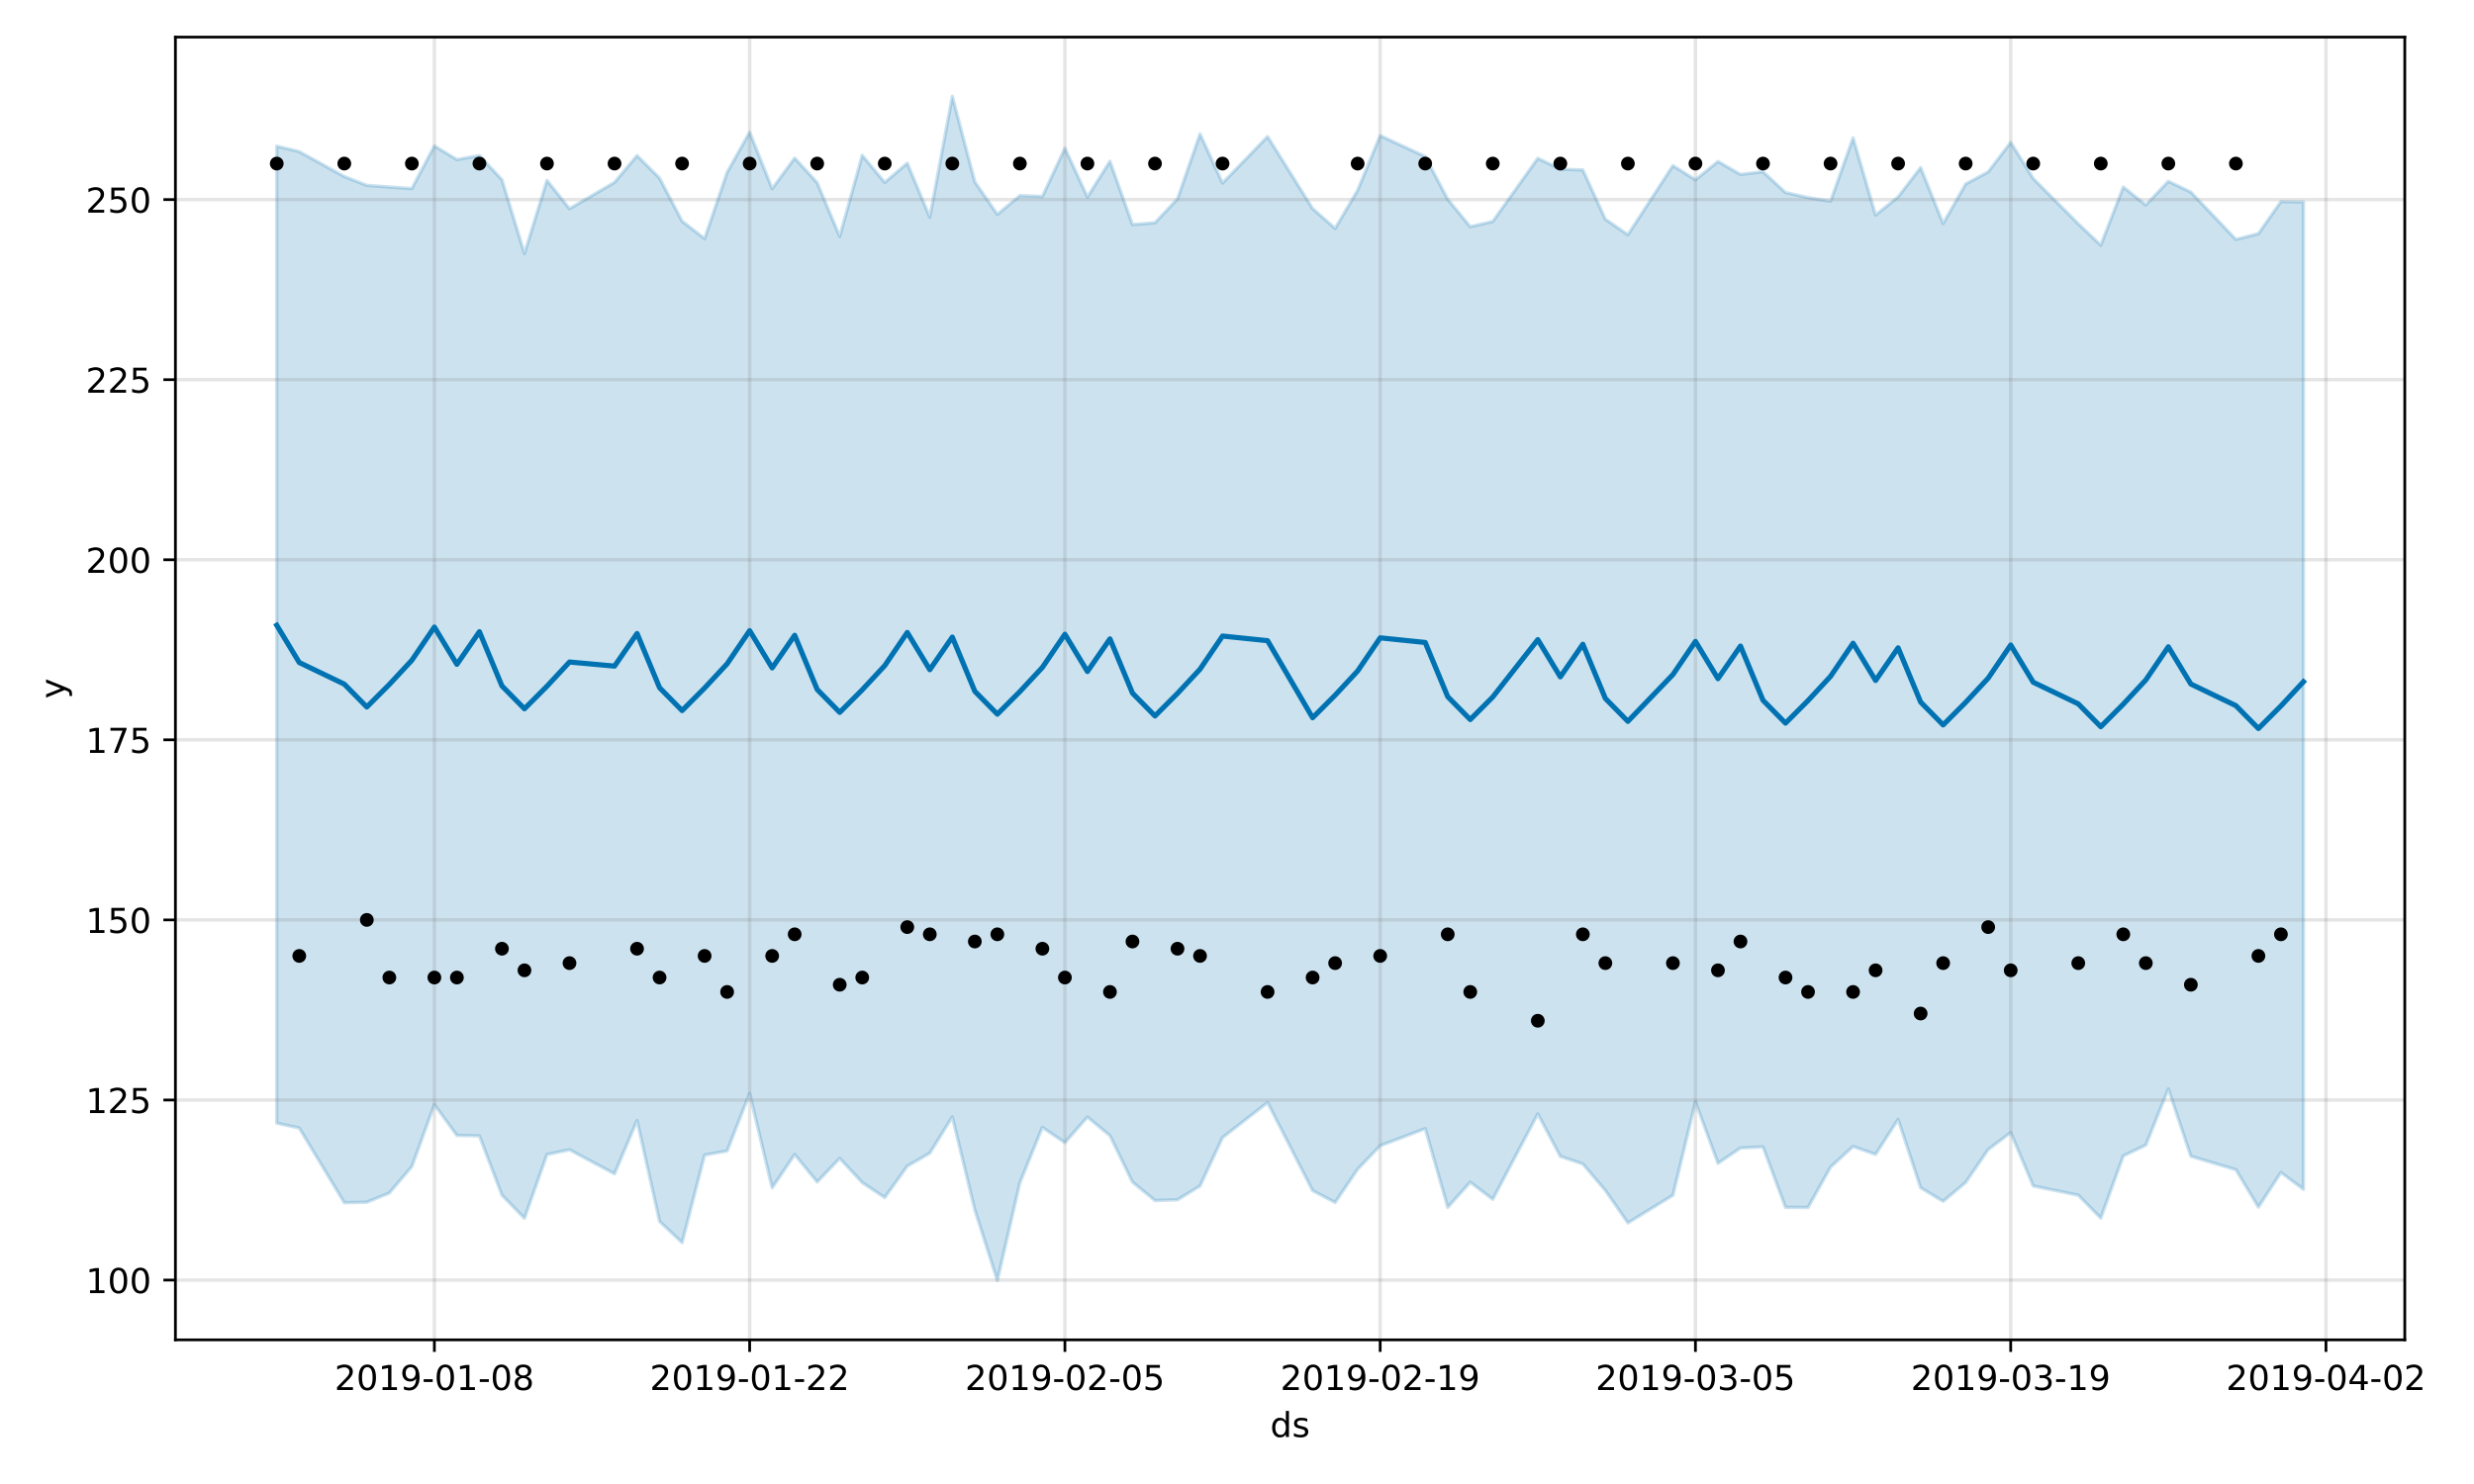 <?xml version="1.0" encoding="utf-8" standalone="no"?>
<!DOCTYPE svg PUBLIC "-//W3C//DTD SVG 1.1//EN"
  "http://www.w3.org/Graphics/SVG/1.1/DTD/svg11.dtd">
<!-- Created with matplotlib (https://matplotlib.org/) -->
<svg height="432pt" version="1.1" viewBox="0 0 720 432" width="720pt" xmlns="http://www.w3.org/2000/svg" xmlns:xlink="http://www.w3.org/1999/xlink">
 <defs>
  <style type="text/css">
*{stroke-linecap:butt;stroke-linejoin:round;}
  </style>
 </defs>
 <g id="figure_1">
  <g id="patch_1">
   <path d="M 0 432 
L 720 432 
L 720 0 
L 0 0 
z
" style="fill:#ffffff;"/>
  </g>
  <g id="axes_1">
   <g id="patch_2">
    <path d="M 51.05 390.04 
L 699.857 390.04 
L 699.857 10.8 
L 51.05 10.8 
z
" style="fill:#ffffff;"/>
   </g>
   <g id="PolyCollection_1">
    <defs>
     <path d="M 80.541 -389.444 
L 80.541 -105.042 
L 87.095 -103.617 
L 100.202 -81.876 
L 106.756 -82.024 
L 113.309 -84.71 
L 119.863 -92.422 
L 126.417 -110.441 
L 132.97 -101.475 
L 139.524 -101.332 
L 146.077 -84.104 
L 152.631 -77.331 
L 159.185 -95.93 
L 165.738 -97.295 
L 178.845 -90.304 
L 185.399 -105.82 
L 191.953 -76.436 
L 198.506 -70.26 
L 205.06 -95.757 
L 211.613 -96.963 
L 218.167 -113.675 
L 224.721 -86.199 
L 231.274 -95.918 
L 237.828 -87.919 
L 244.381 -94.798 
L 250.935 -87.743 
L 257.489 -83.377 
L 264.042 -92.539 
L 270.596 -96.311 
L 277.15 -106.857 
L 283.703 -79.801 
L 290.257 -59.198 
L 296.81 -87.684 
L 303.364 -103.817 
L 309.918 -99.364 
L 316.471 -106.822 
L 323.025 -101.408 
L 329.578 -87.878 
L 336.132 -82.515 
L 342.686 -82.723 
L 349.239 -86.762 
L 355.793 -100.849 
L 368.9 -111.034 
L 382.007 -85.401 
L 388.561 -81.953 
L 395.114 -91.632 
L 401.668 -98.473 
L 414.775 -103.438 
L 421.329 -80.53 
L 427.883 -87.854 
L 434.436 -82.874 
L 447.543 -107.731 
L 454.097 -95.377 
L 460.651 -93.171 
L 467.204 -85.439 
L 473.758 -76.007 
L 486.865 -84.044 
L 493.419 -111.229 
L 499.972 -93.36 
L 506.526 -97.813 
L 513.079 -98.148 
L 519.633 -80.522 
L 526.187 -80.508 
L 532.74 -92.248 
L 539.294 -98.254 
L 545.847 -95.948 
L 552.401 -106.137 
L 558.955 -86.23 
L 565.508 -82.284 
L 572.062 -87.787 
L 578.616 -97.364 
L 585.169 -102.297 
L 591.723 -86.76 
L 604.83 -84.068 
L 611.384 -77.404 
L 617.937 -95.511 
L 624.491 -98.66 
L 631.044 -114.992 
L 637.598 -95.41 
L 650.705 -91.488 
L 657.259 -80.603 
L 663.812 -90.683 
L 670.366 -85.795 
L 670.366 -373.198 
L 670.366 -373.198 
L 663.812 -373.309 
L 657.259 -363.976 
L 650.705 -362.298 
L 637.598 -376.076 
L 631.044 -379.219 
L 624.491 -372.331 
L 617.937 -377.552 
L 611.384 -360.627 
L 604.83 -366.856 
L 591.723 -380.029 
L 585.169 -390.56 
L 578.616 -381.956 
L 572.062 -378.432 
L 565.508 -366.925 
L 558.955 -383.206 
L 552.401 -374.679 
L 545.847 -369.39 
L 539.294 -391.856 
L 532.74 -373.416 
L 526.187 -374.475 
L 519.633 -375.95 
L 513.079 -382.002 
L 506.526 -381.22 
L 499.972 -384.987 
L 493.419 -379.639 
L 486.865 -383.777 
L 473.758 -363.668 
L 467.204 -368.175 
L 460.651 -382.526 
L 454.097 -382.762 
L 447.543 -385.92 
L 434.436 -367.532 
L 427.883 -366 
L 421.329 -373.986 
L 414.775 -386.432 
L 401.668 -392.515 
L 395.114 -376.628 
L 388.561 -365.501 
L 382.007 -371.281 
L 368.9 -392.245 
L 355.793 -378.705 
L 349.239 -392.997 
L 342.686 -374.11 
L 336.132 -367.154 
L 329.578 -366.621 
L 323.025 -385.054 
L 316.471 -374.651 
L 309.918 -388.857 
L 303.364 -374.808 
L 296.81 -375.055 
L 290.257 -369.577 
L 283.703 -379.07 
L 277.15 -403.962 
L 270.596 -368.768 
L 264.042 -384.49 
L 257.489 -378.887 
L 250.935 -386.76 
L 244.381 -363.163 
L 237.828 -378.793 
L 231.274 -385.981 
L 224.721 -377.071 
L 218.167 -393.518 
L 211.613 -381.823 
L 205.06 -362.536 
L 198.506 -367.6 
L 191.953 -380.147 
L 185.399 -386.703 
L 178.845 -378.908 
L 165.738 -371.236 
L 159.185 -379.494 
L 152.631 -358.208 
L 146.077 -379.682 
L 139.524 -386.713 
L 132.97 -385.545 
L 126.417 -389.513 
L 119.863 -377.115 
L 113.309 -377.568 
L 106.756 -378.044 
L 100.202 -380.61 
L 87.095 -387.854 
L 80.541 -389.444 
z
" id="m003395719f" style="stroke:#0072b2;stroke-opacity:0.2;"/>
    </defs>
    <g clip-path="url(#p596c32d047)">
     <use style="fill:#0072b2;fill-opacity:0.2;stroke:#0072b2;stroke-opacity:0.2;" x="0" xlink:href="#m003395719f" y="432"/>
    </g>
   </g>
   <g id="matplotlib.axis_1">
    <g id="xtick_1">
     <g id="line2d_1">
      <path clip-path="url(#p596c32d047)" d="M 126.417 390.04 
L 126.417 10.8 
" style="fill:none;stroke:#808080;stroke-linecap:square;stroke-opacity:0.2;"/>
     </g>
     <g id="line2d_2">
      <defs>
       <path d="M 0 0 
L 0 3.5 
" id="m4bbbe8124a" style="stroke:#000000;stroke-width:0.8;"/>
      </defs>
      <g>
       <use style="stroke:#000000;stroke-width:0.8;" x="126.417" xlink:href="#m4bbbe8124a" y="390.04"/>
      </g>
     </g>
     <g id="text_1">
      <!-- 2019-01-08 -->
      <defs>
       <path d="M 19.188 8.297 
L 53.609 8.297 
L 53.609 0 
L 7.328 0 
L 7.328 8.297 
Q 12.938 14.109 22.625 23.891 
Q 32.328 33.688 34.812 36.531 
Q 39.547 41.844 41.422 45.531 
Q 43.312 49.219 43.312 52.781 
Q 43.312 58.594 39.234 62.25 
Q 35.156 65.922 28.609 65.922 
Q 23.969 65.922 18.812 64.312 
Q 13.672 62.703 7.812 59.422 
L 7.812 69.391 
Q 13.766 71.781 18.938 73 
Q 24.125 74.219 28.422 74.219 
Q 39.75 74.219 46.484 68.547 
Q 53.219 62.891 53.219 53.422 
Q 53.219 48.922 51.531 44.891 
Q 49.859 40.875 45.406 35.406 
Q 44.188 33.984 37.641 27.219 
Q 31.109 20.453 19.188 8.297 
z
" id="DejaVuSans-50"/>
       <path d="M 31.781 66.406 
Q 24.172 66.406 20.328 58.906 
Q 16.5 51.422 16.5 36.375 
Q 16.5 21.391 20.328 13.891 
Q 24.172 6.391 31.781 6.391 
Q 39.453 6.391 43.281 13.891 
Q 47.125 21.391 47.125 36.375 
Q 47.125 51.422 43.281 58.906 
Q 39.453 66.406 31.781 66.406 
z
M 31.781 74.219 
Q 44.047 74.219 50.516 64.516 
Q 56.984 54.828 56.984 36.375 
Q 56.984 17.969 50.516 8.266 
Q 44.047 -1.422 31.781 -1.422 
Q 19.531 -1.422 13.062 8.266 
Q 6.594 17.969 6.594 36.375 
Q 6.594 54.828 13.062 64.516 
Q 19.531 74.219 31.781 74.219 
z
" id="DejaVuSans-48"/>
       <path d="M 12.406 8.297 
L 28.516 8.297 
L 28.516 63.922 
L 10.984 60.406 
L 10.984 69.391 
L 28.422 72.906 
L 38.281 72.906 
L 38.281 8.297 
L 54.391 8.297 
L 54.391 0 
L 12.406 0 
z
" id="DejaVuSans-49"/>
       <path d="M 10.984 1.516 
L 10.984 10.5 
Q 14.703 8.734 18.5 7.812 
Q 22.312 6.891 25.984 6.891 
Q 35.75 6.891 40.891 13.453 
Q 46.047 20.016 46.781 33.406 
Q 43.953 29.203 39.594 26.953 
Q 35.25 24.703 29.984 24.703 
Q 19.047 24.703 12.672 31.312 
Q 6.297 37.938 6.297 49.422 
Q 6.297 60.641 12.938 67.422 
Q 19.578 74.219 30.609 74.219 
Q 43.266 74.219 49.922 64.516 
Q 56.594 54.828 56.594 36.375 
Q 56.594 19.141 48.406 8.859 
Q 40.234 -1.422 26.422 -1.422 
Q 22.703 -1.422 18.891 -0.688 
Q 15.094 0.047 10.984 1.516 
z
M 30.609 32.422 
Q 37.25 32.422 41.125 36.953 
Q 45.016 41.5 45.016 49.422 
Q 45.016 57.281 41.125 61.844 
Q 37.25 66.406 30.609 66.406 
Q 23.969 66.406 20.094 61.844 
Q 16.219 57.281 16.219 49.422 
Q 16.219 41.5 20.094 36.953 
Q 23.969 32.422 30.609 32.422 
z
" id="DejaVuSans-57"/>
       <path d="M 4.891 31.391 
L 31.203 31.391 
L 31.203 23.391 
L 4.891 23.391 
z
" id="DejaVuSans-45"/>
       <path d="M 31.781 34.625 
Q 24.75 34.625 20.719 30.859 
Q 16.703 27.094 16.703 20.516 
Q 16.703 13.922 20.719 10.156 
Q 24.75 6.391 31.781 6.391 
Q 38.812 6.391 42.859 10.172 
Q 46.922 13.969 46.922 20.516 
Q 46.922 27.094 42.891 30.859 
Q 38.875 34.625 31.781 34.625 
z
M 21.922 38.812 
Q 15.578 40.375 12.031 44.719 
Q 8.5 49.078 8.5 55.328 
Q 8.5 64.062 14.719 69.141 
Q 20.953 74.219 31.781 74.219 
Q 42.672 74.219 48.875 69.141 
Q 55.078 64.062 55.078 55.328 
Q 55.078 49.078 51.531 44.719 
Q 48 40.375 41.703 38.812 
Q 48.828 37.156 52.797 32.312 
Q 56.781 27.484 56.781 20.516 
Q 56.781 9.906 50.312 4.234 
Q 43.844 -1.422 31.781 -1.422 
Q 19.734 -1.422 13.25 4.234 
Q 6.781 9.906 6.781 20.516 
Q 6.781 27.484 10.781 32.312 
Q 14.797 37.156 21.922 38.812 
z
M 18.312 54.391 
Q 18.312 48.734 21.844 45.562 
Q 25.391 42.391 31.781 42.391 
Q 38.141 42.391 41.719 45.562 
Q 45.312 48.734 45.312 54.391 
Q 45.312 60.062 41.719 63.234 
Q 38.141 66.406 31.781 66.406 
Q 25.391 66.406 21.844 63.234 
Q 18.312 60.062 18.312 54.391 
z
" id="DejaVuSans-56"/>
      </defs>
      <g transform="translate(97.359 404.638)scale(0.1 -0.1)">
       <use xlink:href="#DejaVuSans-50"/>
       <use x="63.623" xlink:href="#DejaVuSans-48"/>
       <use x="127.246" xlink:href="#DejaVuSans-49"/>
       <use x="190.869" xlink:href="#DejaVuSans-57"/>
       <use x="254.492" xlink:href="#DejaVuSans-45"/>
       <use x="290.576" xlink:href="#DejaVuSans-48"/>
       <use x="354.199" xlink:href="#DejaVuSans-49"/>
       <use x="417.822" xlink:href="#DejaVuSans-45"/>
       <use x="453.906" xlink:href="#DejaVuSans-48"/>
       <use x="517.529" xlink:href="#DejaVuSans-56"/>
      </g>
     </g>
    </g>
    <g id="xtick_2">
     <g id="line2d_3">
      <path clip-path="url(#p596c32d047)" d="M 218.167 390.04 
L 218.167 10.8 
" style="fill:none;stroke:#808080;stroke-linecap:square;stroke-opacity:0.2;"/>
     </g>
     <g id="line2d_4">
      <g>
       <use style="stroke:#000000;stroke-width:0.8;" x="218.167" xlink:href="#m4bbbe8124a" y="390.04"/>
      </g>
     </g>
     <g id="text_2">
      <!-- 2019-01-22 -->
      <g transform="translate(189.109 404.638)scale(0.1 -0.1)">
       <use xlink:href="#DejaVuSans-50"/>
       <use x="63.623" xlink:href="#DejaVuSans-48"/>
       <use x="127.246" xlink:href="#DejaVuSans-49"/>
       <use x="190.869" xlink:href="#DejaVuSans-57"/>
       <use x="254.492" xlink:href="#DejaVuSans-45"/>
       <use x="290.576" xlink:href="#DejaVuSans-48"/>
       <use x="354.199" xlink:href="#DejaVuSans-49"/>
       <use x="417.822" xlink:href="#DejaVuSans-45"/>
       <use x="453.906" xlink:href="#DejaVuSans-50"/>
       <use x="517.529" xlink:href="#DejaVuSans-50"/>
      </g>
     </g>
    </g>
    <g id="xtick_3">
     <g id="line2d_5">
      <path clip-path="url(#p596c32d047)" d="M 309.918 390.04 
L 309.918 10.8 
" style="fill:none;stroke:#808080;stroke-linecap:square;stroke-opacity:0.2;"/>
     </g>
     <g id="line2d_6">
      <g>
       <use style="stroke:#000000;stroke-width:0.8;" x="309.918" xlink:href="#m4bbbe8124a" y="390.04"/>
      </g>
     </g>
     <g id="text_3">
      <!-- 2019-02-05 -->
      <defs>
       <path d="M 10.797 72.906 
L 49.516 72.906 
L 49.516 64.594 
L 19.828 64.594 
L 19.828 46.734 
Q 21.969 47.469 24.109 47.828 
Q 26.266 48.188 28.422 48.188 
Q 40.625 48.188 47.75 41.5 
Q 54.891 34.812 54.891 23.391 
Q 54.891 11.625 47.562 5.094 
Q 40.234 -1.422 26.906 -1.422 
Q 22.312 -1.422 17.547 -0.641 
Q 12.797 0.141 7.719 1.703 
L 7.719 11.625 
Q 12.109 9.234 16.797 8.062 
Q 21.484 6.891 26.703 6.891 
Q 35.156 6.891 40.078 11.328 
Q 45.016 15.766 45.016 23.391 
Q 45.016 31 40.078 35.438 
Q 35.156 39.891 26.703 39.891 
Q 22.75 39.891 18.812 39.016 
Q 14.891 38.141 10.797 36.281 
z
" id="DejaVuSans-53"/>
      </defs>
      <g transform="translate(280.86 404.638)scale(0.1 -0.1)">
       <use xlink:href="#DejaVuSans-50"/>
       <use x="63.623" xlink:href="#DejaVuSans-48"/>
       <use x="127.246" xlink:href="#DejaVuSans-49"/>
       <use x="190.869" xlink:href="#DejaVuSans-57"/>
       <use x="254.492" xlink:href="#DejaVuSans-45"/>
       <use x="290.576" xlink:href="#DejaVuSans-48"/>
       <use x="354.199" xlink:href="#DejaVuSans-50"/>
       <use x="417.822" xlink:href="#DejaVuSans-45"/>
       <use x="453.906" xlink:href="#DejaVuSans-48"/>
       <use x="517.529" xlink:href="#DejaVuSans-53"/>
      </g>
     </g>
    </g>
    <g id="xtick_4">
     <g id="line2d_7">
      <path clip-path="url(#p596c32d047)" d="M 401.668 390.04 
L 401.668 10.8 
" style="fill:none;stroke:#808080;stroke-linecap:square;stroke-opacity:0.2;"/>
     </g>
     <g id="line2d_8">
      <g>
       <use style="stroke:#000000;stroke-width:0.8;" x="401.668" xlink:href="#m4bbbe8124a" y="390.04"/>
      </g>
     </g>
     <g id="text_4">
      <!-- 2019-02-19 -->
      <g transform="translate(372.61 404.638)scale(0.1 -0.1)">
       <use xlink:href="#DejaVuSans-50"/>
       <use x="63.623" xlink:href="#DejaVuSans-48"/>
       <use x="127.246" xlink:href="#DejaVuSans-49"/>
       <use x="190.869" xlink:href="#DejaVuSans-57"/>
       <use x="254.492" xlink:href="#DejaVuSans-45"/>
       <use x="290.576" xlink:href="#DejaVuSans-48"/>
       <use x="354.199" xlink:href="#DejaVuSans-50"/>
       <use x="417.822" xlink:href="#DejaVuSans-45"/>
       <use x="453.906" xlink:href="#DejaVuSans-49"/>
       <use x="517.529" xlink:href="#DejaVuSans-57"/>
      </g>
     </g>
    </g>
    <g id="xtick_5">
     <g id="line2d_9">
      <path clip-path="url(#p596c32d047)" d="M 493.419 390.04 
L 493.419 10.8 
" style="fill:none;stroke:#808080;stroke-linecap:square;stroke-opacity:0.2;"/>
     </g>
     <g id="line2d_10">
      <g>
       <use style="stroke:#000000;stroke-width:0.8;" x="493.419" xlink:href="#m4bbbe8124a" y="390.04"/>
      </g>
     </g>
     <g id="text_5">
      <!-- 2019-03-05 -->
      <defs>
       <path d="M 40.578 39.312 
Q 47.656 37.797 51.625 33 
Q 55.609 28.219 55.609 21.188 
Q 55.609 10.406 48.188 4.484 
Q 40.766 -1.422 27.094 -1.422 
Q 22.516 -1.422 17.656 -0.516 
Q 12.797 0.391 7.625 2.203 
L 7.625 11.719 
Q 11.719 9.328 16.594 8.109 
Q 21.484 6.891 26.812 6.891 
Q 36.078 6.891 40.938 10.547 
Q 45.797 14.203 45.797 21.188 
Q 45.797 27.641 41.281 31.266 
Q 36.766 34.906 28.719 34.906 
L 20.219 34.906 
L 20.219 43.016 
L 29.109 43.016 
Q 36.375 43.016 40.234 45.922 
Q 44.094 48.828 44.094 54.297 
Q 44.094 59.906 40.109 62.906 
Q 36.141 65.922 28.719 65.922 
Q 24.656 65.922 20.016 65.031 
Q 15.375 64.156 9.812 62.312 
L 9.812 71.094 
Q 15.438 72.656 20.344 73.438 
Q 25.25 74.219 29.594 74.219 
Q 40.828 74.219 47.359 69.109 
Q 53.906 64.016 53.906 55.328 
Q 53.906 49.266 50.438 45.094 
Q 46.969 40.922 40.578 39.312 
z
" id="DejaVuSans-51"/>
      </defs>
      <g transform="translate(464.361 404.638)scale(0.1 -0.1)">
       <use xlink:href="#DejaVuSans-50"/>
       <use x="63.623" xlink:href="#DejaVuSans-48"/>
       <use x="127.246" xlink:href="#DejaVuSans-49"/>
       <use x="190.869" xlink:href="#DejaVuSans-57"/>
       <use x="254.492" xlink:href="#DejaVuSans-45"/>
       <use x="290.576" xlink:href="#DejaVuSans-48"/>
       <use x="354.199" xlink:href="#DejaVuSans-51"/>
       <use x="417.822" xlink:href="#DejaVuSans-45"/>
       <use x="453.906" xlink:href="#DejaVuSans-48"/>
       <use x="517.529" xlink:href="#DejaVuSans-53"/>
      </g>
     </g>
    </g>
    <g id="xtick_6">
     <g id="line2d_11">
      <path clip-path="url(#p596c32d047)" d="M 585.169 390.04 
L 585.169 10.8 
" style="fill:none;stroke:#808080;stroke-linecap:square;stroke-opacity:0.2;"/>
     </g>
     <g id="line2d_12">
      <g>
       <use style="stroke:#000000;stroke-width:0.8;" x="585.169" xlink:href="#m4bbbe8124a" y="390.04"/>
      </g>
     </g>
     <g id="text_6">
      <!-- 2019-03-19 -->
      <g transform="translate(556.111 404.638)scale(0.1 -0.1)">
       <use xlink:href="#DejaVuSans-50"/>
       <use x="63.623" xlink:href="#DejaVuSans-48"/>
       <use x="127.246" xlink:href="#DejaVuSans-49"/>
       <use x="190.869" xlink:href="#DejaVuSans-57"/>
       <use x="254.492" xlink:href="#DejaVuSans-45"/>
       <use x="290.576" xlink:href="#DejaVuSans-48"/>
       <use x="354.199" xlink:href="#DejaVuSans-51"/>
       <use x="417.822" xlink:href="#DejaVuSans-45"/>
       <use x="453.906" xlink:href="#DejaVuSans-49"/>
       <use x="517.529" xlink:href="#DejaVuSans-57"/>
      </g>
     </g>
    </g>
    <g id="xtick_7">
     <g id="line2d_13">
      <path clip-path="url(#p596c32d047)" d="M 676.92 390.04 
L 676.92 10.8 
" style="fill:none;stroke:#808080;stroke-linecap:square;stroke-opacity:0.2;"/>
     </g>
     <g id="line2d_14">
      <g>
       <use style="stroke:#000000;stroke-width:0.8;" x="676.92" xlink:href="#m4bbbe8124a" y="390.04"/>
      </g>
     </g>
     <g id="text_7">
      <!-- 2019-04-02 -->
      <defs>
       <path d="M 37.797 64.312 
L 12.891 25.391 
L 37.797 25.391 
z
M 35.203 72.906 
L 47.609 72.906 
L 47.609 25.391 
L 58.016 25.391 
L 58.016 17.188 
L 47.609 17.188 
L 47.609 0 
L 37.797 0 
L 37.797 17.188 
L 4.891 17.188 
L 4.891 26.703 
z
" id="DejaVuSans-52"/>
      </defs>
      <g transform="translate(647.862 404.638)scale(0.1 -0.1)">
       <use xlink:href="#DejaVuSans-50"/>
       <use x="63.623" xlink:href="#DejaVuSans-48"/>
       <use x="127.246" xlink:href="#DejaVuSans-49"/>
       <use x="190.869" xlink:href="#DejaVuSans-57"/>
       <use x="254.492" xlink:href="#DejaVuSans-45"/>
       <use x="290.576" xlink:href="#DejaVuSans-48"/>
       <use x="354.199" xlink:href="#DejaVuSans-52"/>
       <use x="417.822" xlink:href="#DejaVuSans-45"/>
       <use x="453.906" xlink:href="#DejaVuSans-48"/>
       <use x="517.529" xlink:href="#DejaVuSans-50"/>
      </g>
     </g>
    </g>
    <g id="text_8">
     <!-- ds -->
     <defs>
      <path d="M 45.406 46.391 
L 45.406 75.984 
L 54.391 75.984 
L 54.391 0 
L 45.406 0 
L 45.406 8.203 
Q 42.578 3.328 38.25 0.953 
Q 33.938 -1.422 27.875 -1.422 
Q 17.969 -1.422 11.734 6.484 
Q 5.516 14.406 5.516 27.297 
Q 5.516 40.188 11.734 48.094 
Q 17.969 56 27.875 56 
Q 33.938 56 38.25 53.625 
Q 42.578 51.266 45.406 46.391 
z
M 14.797 27.297 
Q 14.797 17.391 18.875 11.75 
Q 22.953 6.109 30.078 6.109 
Q 37.203 6.109 41.297 11.75 
Q 45.406 17.391 45.406 27.297 
Q 45.406 37.203 41.297 42.844 
Q 37.203 48.484 30.078 48.484 
Q 22.953 48.484 18.875 42.844 
Q 14.797 37.203 14.797 27.297 
z
" id="DejaVuSans-100"/>
      <path d="M 44.281 53.078 
L 44.281 44.578 
Q 40.484 46.531 36.375 47.5 
Q 32.281 48.484 27.875 48.484 
Q 21.188 48.484 17.844 46.438 
Q 14.5 44.391 14.5 40.281 
Q 14.5 37.156 16.891 35.375 
Q 19.281 33.594 26.516 31.984 
L 29.594 31.297 
Q 39.156 29.25 43.188 25.516 
Q 47.219 21.781 47.219 15.094 
Q 47.219 7.469 41.188 3.016 
Q 35.156 -1.422 24.609 -1.422 
Q 20.219 -1.422 15.453 -0.562 
Q 10.688 0.297 5.422 2 
L 5.422 11.281 
Q 10.406 8.688 15.234 7.391 
Q 20.062 6.109 24.812 6.109 
Q 31.156 6.109 34.562 8.281 
Q 37.984 10.453 37.984 14.406 
Q 37.984 18.062 35.516 20.016 
Q 33.062 21.969 24.703 23.781 
L 21.578 24.516 
Q 13.234 26.266 9.516 29.906 
Q 5.812 33.547 5.812 39.891 
Q 5.812 47.609 11.281 51.797 
Q 16.75 56 26.812 56 
Q 31.781 56 36.172 55.266 
Q 40.578 54.547 44.281 53.078 
z
" id="DejaVuSans-115"/>
     </defs>
     <g transform="translate(369.675 418.317)scale(0.1 -0.1)">
      <use xlink:href="#DejaVuSans-100"/>
      <use x="63.477" xlink:href="#DejaVuSans-115"/>
     </g>
    </g>
   </g>
   <g id="matplotlib.axis_2">
    <g id="ytick_1">
     <g id="line2d_15">
      <path clip-path="url(#p596c32d047)" d="M 51.05 372.633 
L 699.857 372.633 
" style="fill:none;stroke:#808080;stroke-linecap:square;stroke-opacity:0.2;"/>
     </g>
     <g id="line2d_16">
      <defs>
       <path d="M 0 0 
L -3.5 0 
" id="m13ae724ebb" style="stroke:#000000;stroke-width:0.8;"/>
      </defs>
      <g>
       <use style="stroke:#000000;stroke-width:0.8;" x="51.05" xlink:href="#m13ae724ebb" y="372.633"/>
      </g>
     </g>
     <g id="text_9">
      <!-- 100 -->
      <g transform="translate(24.962 376.432)scale(0.1 -0.1)">
       <use xlink:href="#DejaVuSans-49"/>
       <use x="63.623" xlink:href="#DejaVuSans-48"/>
       <use x="127.246" xlink:href="#DejaVuSans-48"/>
      </g>
     </g>
    </g>
    <g id="ytick_2">
     <g id="line2d_17">
      <path clip-path="url(#p596c32d047)" d="M 51.05 320.211 
L 699.857 320.211 
" style="fill:none;stroke:#808080;stroke-linecap:square;stroke-opacity:0.2;"/>
     </g>
     <g id="line2d_18">
      <g>
       <use style="stroke:#000000;stroke-width:0.8;" x="51.05" xlink:href="#m13ae724ebb" y="320.211"/>
      </g>
     </g>
     <g id="text_10">
      <!-- 125 -->
      <g transform="translate(24.962 324.01)scale(0.1 -0.1)">
       <use xlink:href="#DejaVuSans-49"/>
       <use x="63.623" xlink:href="#DejaVuSans-50"/>
       <use x="127.246" xlink:href="#DejaVuSans-53"/>
      </g>
     </g>
    </g>
    <g id="ytick_3">
     <g id="line2d_19">
      <path clip-path="url(#p596c32d047)" d="M 51.05 267.789 
L 699.857 267.789 
" style="fill:none;stroke:#808080;stroke-linecap:square;stroke-opacity:0.2;"/>
     </g>
     <g id="line2d_20">
      <g>
       <use style="stroke:#000000;stroke-width:0.8;" x="51.05" xlink:href="#m13ae724ebb" y="267.789"/>
      </g>
     </g>
     <g id="text_11">
      <!-- 150 -->
      <g transform="translate(24.962 271.588)scale(0.1 -0.1)">
       <use xlink:href="#DejaVuSans-49"/>
       <use x="63.623" xlink:href="#DejaVuSans-53"/>
       <use x="127.246" xlink:href="#DejaVuSans-48"/>
      </g>
     </g>
    </g>
    <g id="ytick_4">
     <g id="line2d_21">
      <path clip-path="url(#p596c32d047)" d="M 51.05 215.367 
L 699.857 215.367 
" style="fill:none;stroke:#808080;stroke-linecap:square;stroke-opacity:0.2;"/>
     </g>
     <g id="line2d_22">
      <g>
       <use style="stroke:#000000;stroke-width:0.8;" x="51.05" xlink:href="#m13ae724ebb" y="215.367"/>
      </g>
     </g>
     <g id="text_12">
      <!-- 175 -->
      <defs>
       <path d="M 8.203 72.906 
L 55.078 72.906 
L 55.078 68.703 
L 28.609 0 
L 18.312 0 
L 43.219 64.594 
L 8.203 64.594 
z
" id="DejaVuSans-55"/>
      </defs>
      <g transform="translate(24.962 219.166)scale(0.1 -0.1)">
       <use xlink:href="#DejaVuSans-49"/>
       <use x="63.623" xlink:href="#DejaVuSans-55"/>
       <use x="127.246" xlink:href="#DejaVuSans-53"/>
      </g>
     </g>
    </g>
    <g id="ytick_5">
     <g id="line2d_23">
      <path clip-path="url(#p596c32d047)" d="M 51.05 162.945 
L 699.857 162.945 
" style="fill:none;stroke:#808080;stroke-linecap:square;stroke-opacity:0.2;"/>
     </g>
     <g id="line2d_24">
      <g>
       <use style="stroke:#000000;stroke-width:0.8;" x="51.05" xlink:href="#m13ae724ebb" y="162.945"/>
      </g>
     </g>
     <g id="text_13">
      <!-- 200 -->
      <g transform="translate(24.962 166.744)scale(0.1 -0.1)">
       <use xlink:href="#DejaVuSans-50"/>
       <use x="63.623" xlink:href="#DejaVuSans-48"/>
       <use x="127.246" xlink:href="#DejaVuSans-48"/>
      </g>
     </g>
    </g>
    <g id="ytick_6">
     <g id="line2d_25">
      <path clip-path="url(#p596c32d047)" d="M 51.05 110.523 
L 699.857 110.523 
" style="fill:none;stroke:#808080;stroke-linecap:square;stroke-opacity:0.2;"/>
     </g>
     <g id="line2d_26">
      <g>
       <use style="stroke:#000000;stroke-width:0.8;" x="51.05" xlink:href="#m13ae724ebb" y="110.523"/>
      </g>
     </g>
     <g id="text_14">
      <!-- 225 -->
      <g transform="translate(24.962 114.322)scale(0.1 -0.1)">
       <use xlink:href="#DejaVuSans-50"/>
       <use x="63.623" xlink:href="#DejaVuSans-50"/>
       <use x="127.246" xlink:href="#DejaVuSans-53"/>
      </g>
     </g>
    </g>
    <g id="ytick_7">
     <g id="line2d_27">
      <path clip-path="url(#p596c32d047)" d="M 51.05 58.101 
L 699.857 58.101 
" style="fill:none;stroke:#808080;stroke-linecap:square;stroke-opacity:0.2;"/>
     </g>
     <g id="line2d_28">
      <g>
       <use style="stroke:#000000;stroke-width:0.8;" x="51.05" xlink:href="#m13ae724ebb" y="58.101"/>
      </g>
     </g>
     <g id="text_15">
      <!-- 250 -->
      <g transform="translate(24.962 61.9)scale(0.1 -0.1)">
       <use xlink:href="#DejaVuSans-50"/>
       <use x="63.623" xlink:href="#DejaVuSans-53"/>
       <use x="127.246" xlink:href="#DejaVuSans-48"/>
      </g>
     </g>
    </g>
    <g id="text_16">
     <!-- y -->
     <defs>
      <path d="M 32.172 -5.078 
Q 28.375 -14.844 24.75 -17.812 
Q 21.141 -20.797 15.094 -20.797 
L 7.906 -20.797 
L 7.906 -13.281 
L 13.188 -13.281 
Q 16.891 -13.281 18.938 -11.516 
Q 21 -9.766 23.484 -3.219 
L 25.094 0.875 
L 2.984 54.688 
L 12.5 54.688 
L 29.594 11.922 
L 46.688 54.688 
L 56.203 54.688 
z
" id="DejaVuSans-121"/>
     </defs>
     <g transform="translate(18.883 203.379)rotate(-90)scale(0.1 -0.1)">
      <use xlink:href="#DejaVuSans-121"/>
     </g>
    </g>
   </g>
   <g id="line2d_29">
    <defs>
     <path d="M 0 1.5 
C 0.398 1.5 0.779 1.342 1.061 1.061 
C 1.342 0.779 1.5 0.398 1.5 0 
C 1.5 -0.398 1.342 -0.779 1.061 -1.061 
C 0.779 -1.342 0.398 -1.5 0 -1.5 
C -0.398 -1.5 -0.779 -1.342 -1.061 -1.061 
C -1.342 -0.779 -1.5 -0.398 -1.5 0 
C -1.5 0.398 -1.342 0.779 -1.061 1.061 
C -0.779 1.342 -0.398 1.5 0 1.5 
z
" id="m8b1af8845e" style="stroke:#000000;"/>
    </defs>
    <g clip-path="url(#p596c32d047)">
     <use style="stroke:#000000;" x="80.541" xlink:href="#m8b1af8845e" y="47.616"/>
     <use style="stroke:#000000;" x="87.095" xlink:href="#m8b1af8845e" y="278.273"/>
     <use style="stroke:#000000;" x="100.202" xlink:href="#m8b1af8845e" y="47.616"/>
     <use style="stroke:#000000;" x="106.756" xlink:href="#m8b1af8845e" y="267.789"/>
     <use style="stroke:#000000;" x="113.309" xlink:href="#m8b1af8845e" y="284.564"/>
     <use style="stroke:#000000;" x="119.863" xlink:href="#m8b1af8845e" y="47.616"/>
     <use style="stroke:#000000;" x="126.417" xlink:href="#m8b1af8845e" y="284.564"/>
     <use style="stroke:#000000;" x="132.97" xlink:href="#m8b1af8845e" y="284.564"/>
     <use style="stroke:#000000;" x="139.524" xlink:href="#m8b1af8845e" y="47.616"/>
     <use style="stroke:#000000;" x="146.077" xlink:href="#m8b1af8845e" y="276.176"/>
     <use style="stroke:#000000;" x="152.631" xlink:href="#m8b1af8845e" y="282.467"/>
     <use style="stroke:#000000;" x="159.185" xlink:href="#m8b1af8845e" y="47.616"/>
     <use style="stroke:#000000;" x="165.738" xlink:href="#m8b1af8845e" y="280.37"/>
     <use style="stroke:#000000;" x="178.845" xlink:href="#m8b1af8845e" y="47.616"/>
     <use style="stroke:#000000;" x="185.399" xlink:href="#m8b1af8845e" y="276.176"/>
     <use style="stroke:#000000;" x="191.953" xlink:href="#m8b1af8845e" y="284.564"/>
     <use style="stroke:#000000;" x="198.506" xlink:href="#m8b1af8845e" y="47.616"/>
     <use style="stroke:#000000;" x="205.06" xlink:href="#m8b1af8845e" y="278.273"/>
     <use style="stroke:#000000;" x="211.613" xlink:href="#m8b1af8845e" y="288.757"/>
     <use style="stroke:#000000;" x="218.167" xlink:href="#m8b1af8845e" y="47.616"/>
     <use style="stroke:#000000;" x="224.721" xlink:href="#m8b1af8845e" y="278.273"/>
     <use style="stroke:#000000;" x="231.274" xlink:href="#m8b1af8845e" y="271.982"/>
     <use style="stroke:#000000;" x="237.828" xlink:href="#m8b1af8845e" y="47.616"/>
     <use style="stroke:#000000;" x="244.381" xlink:href="#m8b1af8845e" y="286.661"/>
     <use style="stroke:#000000;" x="250.935" xlink:href="#m8b1af8845e" y="284.564"/>
     <use style="stroke:#000000;" x="257.489" xlink:href="#m8b1af8845e" y="47.616"/>
     <use style="stroke:#000000;" x="264.042" xlink:href="#m8b1af8845e" y="269.885"/>
     <use style="stroke:#000000;" x="270.596" xlink:href="#m8b1af8845e" y="271.982"/>
     <use style="stroke:#000000;" x="277.15" xlink:href="#m8b1af8845e" y="47.616"/>
     <use style="stroke:#000000;" x="283.703" xlink:href="#m8b1af8845e" y="274.079"/>
     <use style="stroke:#000000;" x="290.257" xlink:href="#m8b1af8845e" y="271.982"/>
     <use style="stroke:#000000;" x="296.81" xlink:href="#m8b1af8845e" y="47.616"/>
     <use style="stroke:#000000;" x="303.364" xlink:href="#m8b1af8845e" y="276.176"/>
     <use style="stroke:#000000;" x="309.918" xlink:href="#m8b1af8845e" y="284.564"/>
     <use style="stroke:#000000;" x="316.471" xlink:href="#m8b1af8845e" y="47.616"/>
     <use style="stroke:#000000;" x="323.025" xlink:href="#m8b1af8845e" y="288.757"/>
     <use style="stroke:#000000;" x="329.578" xlink:href="#m8b1af8845e" y="274.079"/>
     <use style="stroke:#000000;" x="336.132" xlink:href="#m8b1af8845e" y="47.616"/>
     <use style="stroke:#000000;" x="342.686" xlink:href="#m8b1af8845e" y="276.176"/>
     <use style="stroke:#000000;" x="349.239" xlink:href="#m8b1af8845e" y="278.273"/>
     <use style="stroke:#000000;" x="355.793" xlink:href="#m8b1af8845e" y="47.616"/>
     <use style="stroke:#000000;" x="368.9" xlink:href="#m8b1af8845e" y="288.757"/>
     <use style="stroke:#000000;" x="382.007" xlink:href="#m8b1af8845e" y="284.564"/>
     <use style="stroke:#000000;" x="388.561" xlink:href="#m8b1af8845e" y="280.37"/>
     <use style="stroke:#000000;" x="395.114" xlink:href="#m8b1af8845e" y="47.616"/>
     <use style="stroke:#000000;" x="401.668" xlink:href="#m8b1af8845e" y="278.273"/>
     <use style="stroke:#000000;" x="414.775" xlink:href="#m8b1af8845e" y="47.616"/>
     <use style="stroke:#000000;" x="421.329" xlink:href="#m8b1af8845e" y="271.982"/>
     <use style="stroke:#000000;" x="427.883" xlink:href="#m8b1af8845e" y="288.757"/>
     <use style="stroke:#000000;" x="434.436" xlink:href="#m8b1af8845e" y="47.616"/>
     <use style="stroke:#000000;" x="447.543" xlink:href="#m8b1af8845e" y="297.145"/>
     <use style="stroke:#000000;" x="454.097" xlink:href="#m8b1af8845e" y="47.616"/>
     <use style="stroke:#000000;" x="460.651" xlink:href="#m8b1af8845e" y="271.982"/>
     <use style="stroke:#000000;" x="467.204" xlink:href="#m8b1af8845e" y="280.37"/>
     <use style="stroke:#000000;" x="473.758" xlink:href="#m8b1af8845e" y="47.616"/>
     <use style="stroke:#000000;" x="486.865" xlink:href="#m8b1af8845e" y="280.37"/>
     <use style="stroke:#000000;" x="493.419" xlink:href="#m8b1af8845e" y="47.616"/>
     <use style="stroke:#000000;" x="499.972" xlink:href="#m8b1af8845e" y="282.467"/>
     <use style="stroke:#000000;" x="506.526" xlink:href="#m8b1af8845e" y="274.079"/>
     <use style="stroke:#000000;" x="513.079" xlink:href="#m8b1af8845e" y="47.616"/>
     <use style="stroke:#000000;" x="519.633" xlink:href="#m8b1af8845e" y="284.564"/>
     <use style="stroke:#000000;" x="526.187" xlink:href="#m8b1af8845e" y="288.757"/>
     <use style="stroke:#000000;" x="532.74" xlink:href="#m8b1af8845e" y="47.616"/>
     <use style="stroke:#000000;" x="539.294" xlink:href="#m8b1af8845e" y="288.757"/>
     <use style="stroke:#000000;" x="545.847" xlink:href="#m8b1af8845e" y="282.467"/>
     <use style="stroke:#000000;" x="552.401" xlink:href="#m8b1af8845e" y="47.616"/>
     <use style="stroke:#000000;" x="558.955" xlink:href="#m8b1af8845e" y="295.048"/>
     <use style="stroke:#000000;" x="565.508" xlink:href="#m8b1af8845e" y="280.37"/>
     <use style="stroke:#000000;" x="572.062" xlink:href="#m8b1af8845e" y="47.616"/>
     <use style="stroke:#000000;" x="578.616" xlink:href="#m8b1af8845e" y="269.885"/>
     <use style="stroke:#000000;" x="585.169" xlink:href="#m8b1af8845e" y="282.467"/>
     <use style="stroke:#000000;" x="591.723" xlink:href="#m8b1af8845e" y="47.616"/>
     <use style="stroke:#000000;" x="604.83" xlink:href="#m8b1af8845e" y="280.37"/>
     <use style="stroke:#000000;" x="611.384" xlink:href="#m8b1af8845e" y="47.616"/>
     <use style="stroke:#000000;" x="617.937" xlink:href="#m8b1af8845e" y="271.982"/>
     <use style="stroke:#000000;" x="624.491" xlink:href="#m8b1af8845e" y="280.37"/>
     <use style="stroke:#000000;" x="631.044" xlink:href="#m8b1af8845e" y="47.616"/>
     <use style="stroke:#000000;" x="637.598" xlink:href="#m8b1af8845e" y="286.661"/>
     <use style="stroke:#000000;" x="650.705" xlink:href="#m8b1af8845e" y="47.616"/>
     <use style="stroke:#000000;" x="657.259" xlink:href="#m8b1af8845e" y="278.273"/>
     <use style="stroke:#000000;" x="663.812" xlink:href="#m8b1af8845e" y="271.982"/>
    </g>
   </g>
   <g id="line2d_30">
    <path clip-path="url(#p596c32d047)" d="M 80.541 182.024 
L 87.095 192.864 
L 100.202 199.154 
L 106.756 205.808 
L 113.309 199.24 
L 119.863 192.194 
L 126.417 182.546 
L 132.97 193.386 
L 139.524 183.895 
L 146.077 199.676 
L 152.631 206.33 
L 159.185 199.762 
L 165.738 192.716 
L 178.845 193.908 
L 185.399 184.417 
L 191.953 200.198 
L 198.506 206.852 
L 205.06 200.284 
L 211.613 193.238 
L 218.167 183.59 
L 224.721 194.43 
L 231.274 184.939 
L 237.828 200.72 
L 244.381 207.374 
L 250.935 200.806 
L 257.489 193.76 
L 264.042 184.112 
L 270.596 194.952 
L 277.15 185.461 
L 283.703 201.242 
L 290.257 207.896 
L 296.81 201.328 
L 303.364 194.282 
L 309.918 184.634 
L 316.471 195.474 
L 323.025 185.983 
L 329.578 201.763 
L 336.132 208.418 
L 342.686 201.85 
L 349.239 194.804 
L 355.793 185.156 
L 368.9 186.505 
L 382.007 208.94 
L 388.561 202.372 
L 395.114 195.325 
L 401.668 185.678 
L 414.775 187.027 
L 421.329 202.807 
L 427.883 209.462 
L 434.436 202.893 
L 447.543 186.2 
L 454.097 197.039 
L 460.651 187.549 
L 467.204 203.329 
L 473.758 209.984 
L 486.865 196.369 
L 493.419 186.722 
L 499.972 197.561 
L 506.526 188.071 
L 513.079 203.851 
L 519.633 210.506 
L 526.187 203.937 
L 532.74 196.891 
L 539.294 187.244 
L 545.847 198.083 
L 552.401 188.593 
L 558.955 204.373 
L 565.508 211.028 
L 572.062 204.459 
L 578.616 197.413 
L 585.169 187.765 
L 591.723 198.605 
L 604.83 204.895 
L 611.384 211.55 
L 617.937 204.981 
L 624.491 197.935 
L 631.044 188.287 
L 637.598 199.127 
L 650.705 205.417 
L 657.259 212.072 
L 663.812 205.503 
L 670.366 198.457 
" style="fill:none;stroke:#0072b2;stroke-linecap:square;stroke-width:1.5;"/>
   </g>
   <g id="patch_3">
    <path d="M 51.05 390.04 
L 51.05 10.8 
" style="fill:none;stroke:#000000;stroke-linecap:square;stroke-linejoin:miter;stroke-width:0.8;"/>
   </g>
   <g id="patch_4">
    <path d="M 699.857 390.04 
L 699.857 10.8 
" style="fill:none;stroke:#000000;stroke-linecap:square;stroke-linejoin:miter;stroke-width:0.8;"/>
   </g>
   <g id="patch_5">
    <path d="M 51.05 390.04 
L 699.857 390.04 
" style="fill:none;stroke:#000000;stroke-linecap:square;stroke-linejoin:miter;stroke-width:0.8;"/>
   </g>
   <g id="patch_6">
    <path d="M 51.05 10.8 
L 699.857 10.8 
" style="fill:none;stroke:#000000;stroke-linecap:square;stroke-linejoin:miter;stroke-width:0.8;"/>
   </g>
  </g>
 </g>
 <defs>
  <clipPath id="p596c32d047">
   <rect height="379.24" width="648.807" x="51.05" y="10.8"/>
  </clipPath>
 </defs>
</svg>
